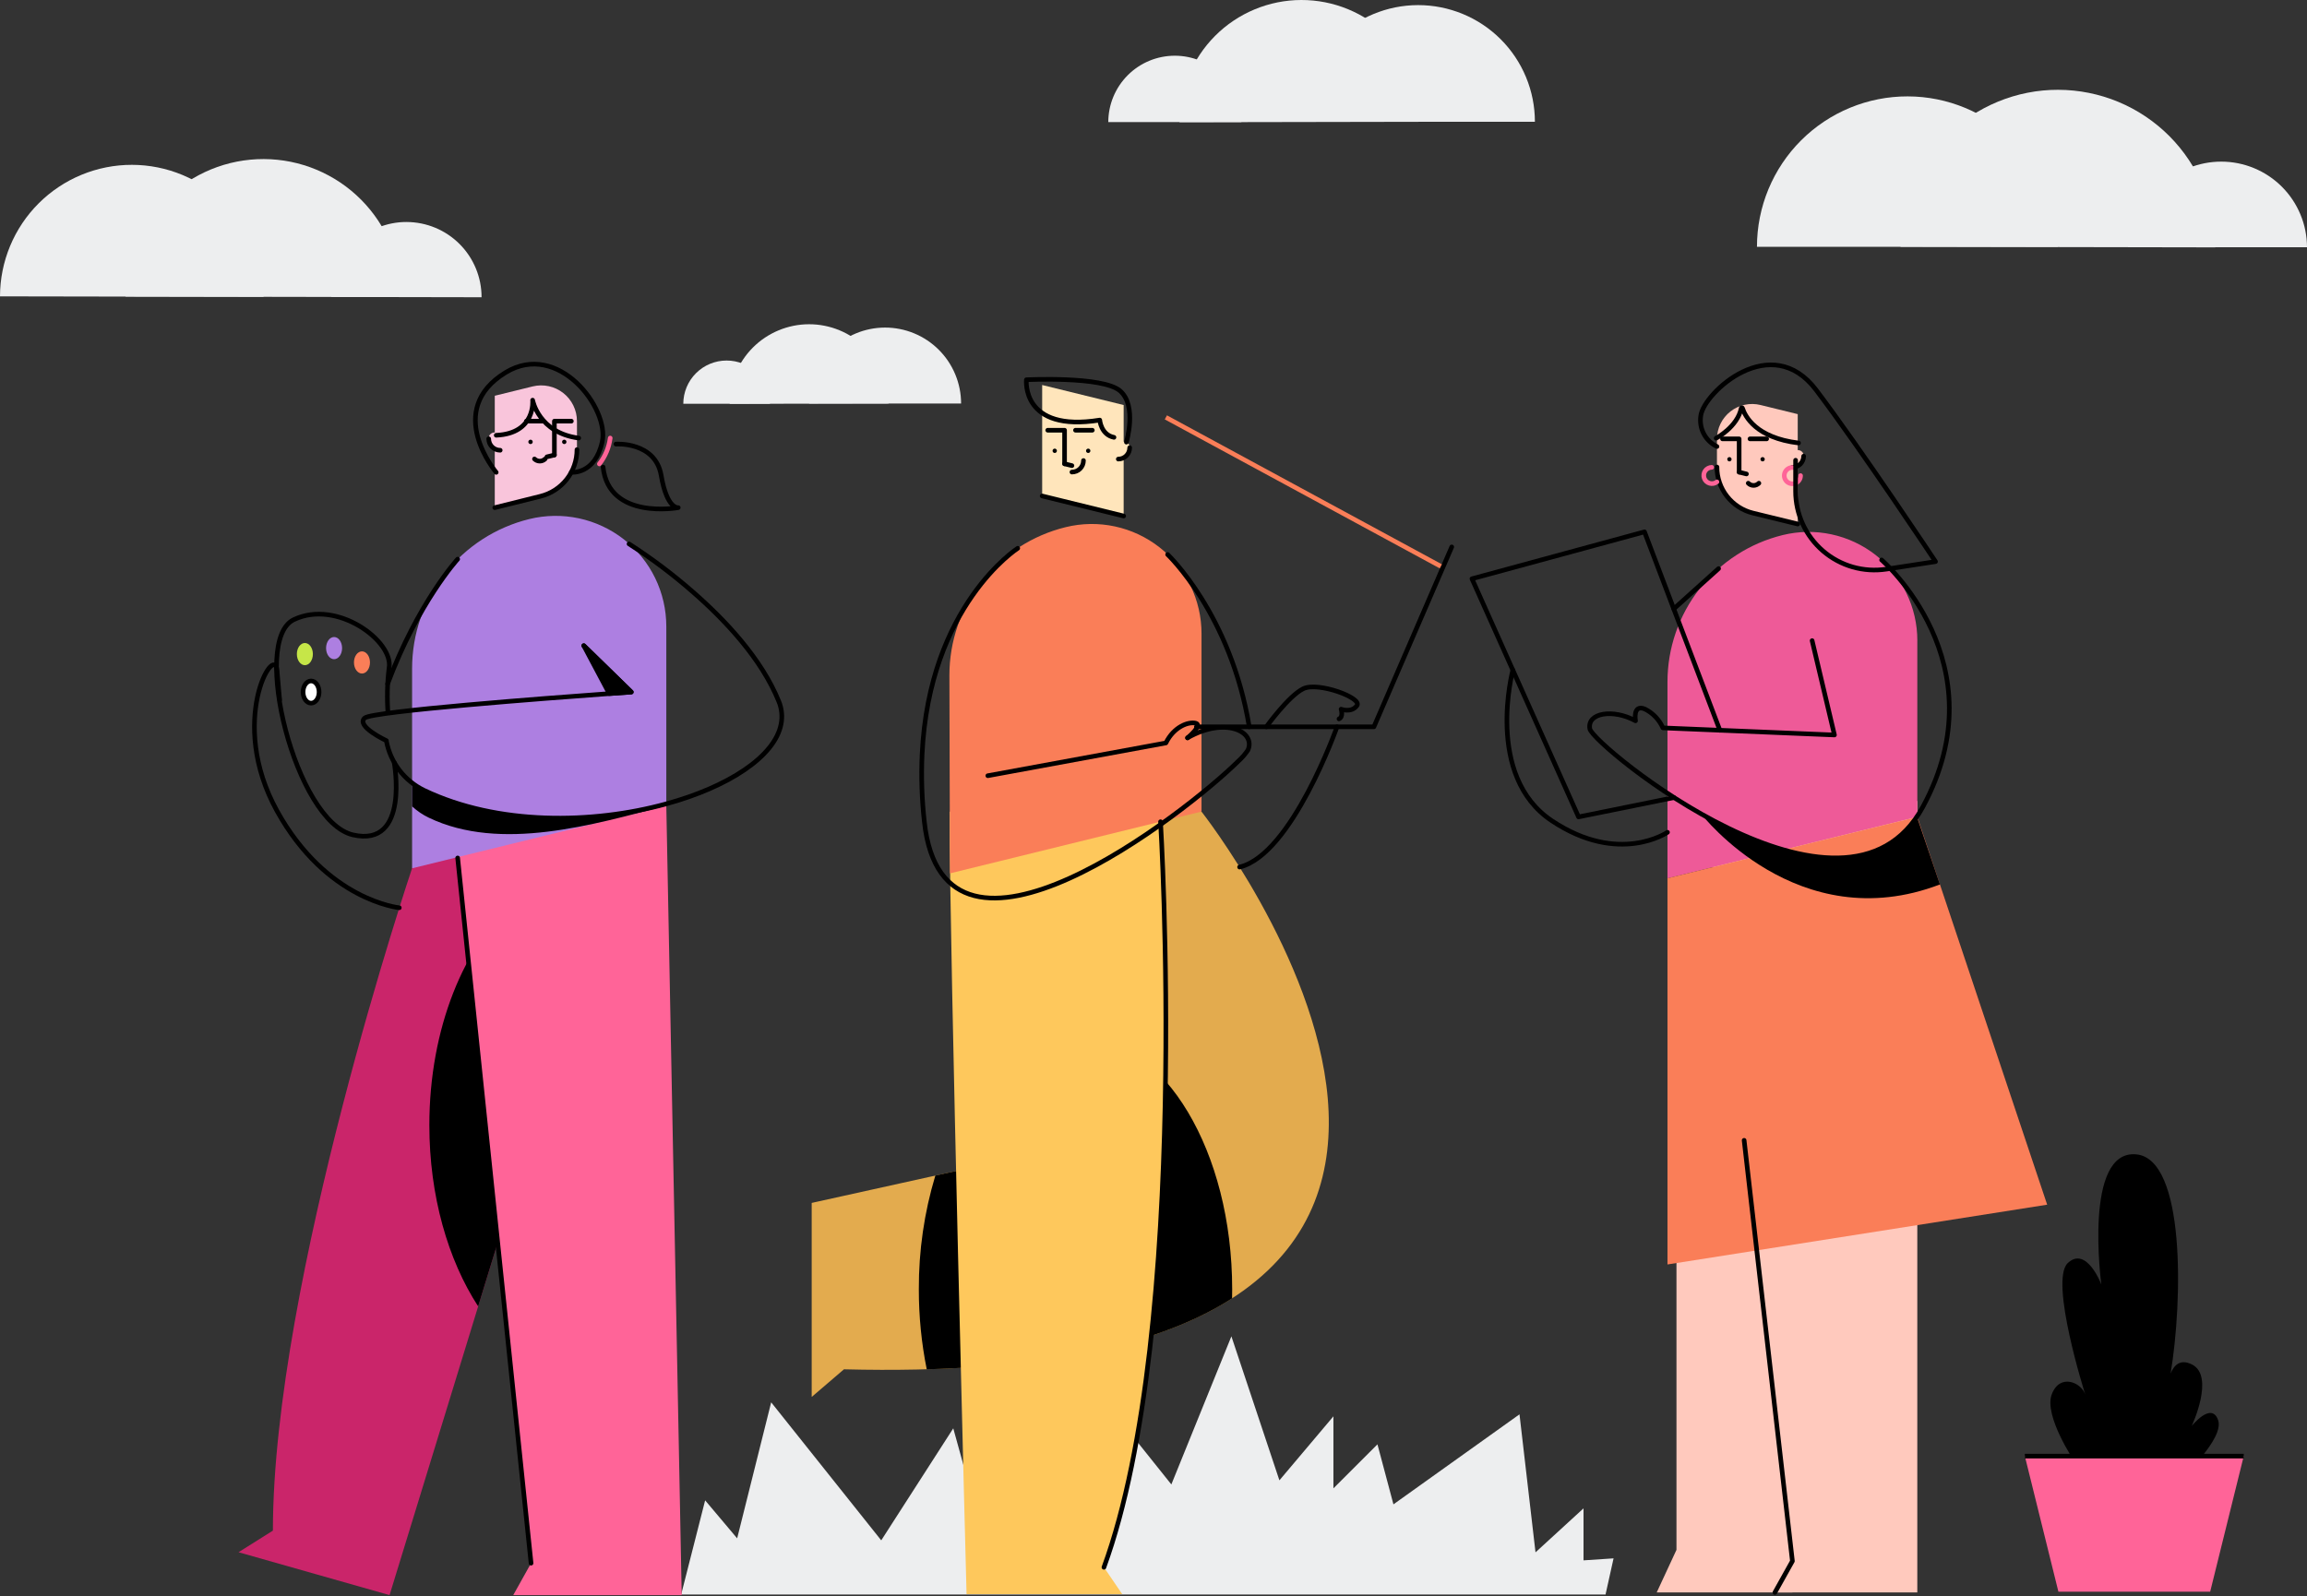 <svg
  width="500"
  height="346"
  viewBox="0 0 500 346"
  fill="none"
  xmlns="http://www.w3.org/2000/svg"
  class="md:absolute bottom-0 md:right-0 md:bottom-0 md:mr-35 h-40 sm:h-auto md:w-96"
>
  <rect x="0" y="0" width="500" height="346" fill="#333333" stroke="none"/>
  <g clip-path="url(#cmlg)">
    <path
      d="M343.199 338.271V326.999L332.794 336.535L329.323 306.617L302.003 326.131L298.536 313.12L288.995 322.661V307.048L277.287 320.924L266.883 289.706L253.869 321.815L234.791 297.943L220.479 330.46V314.853L212.242 330.033L206.603 309.651L190.992 333.935L167.139 304.013L159.765 333.5L152.826 325.263L147.629 345.686H347.97L349.71 337.839L343.199 338.271Z"
      fill="#EDEEEF"
    />
    <path
      d="M260.408 175.959C260.408 175.959 359.192 301.359 182.914 296.853L175.921 302.845V260.782L236.322 247.428L229.229 170.026"
      fill="#E3AB4E"
    />
    <path
      d="M234.209 224.37C252.447 225.328 267.052 249.65 267.052 279.519C267.052 280.171 267.052 280.824 267.03 281.476C253.581 290.127 232.55 295.947 200.854 296.856C199.705 291.147 199.131 285.337 199.141 279.513C199.103 271.162 200.309 262.852 202.717 254.856L236.338 247.423L234.209 224.37Z"
      fill="black"
    />
    <path
      d="M251.526 178.145C251.526 178.145 258.246 287.843 239.259 339.779L243.225 345.604H209.484C209.484 345.604 205.795 206.075 205.795 175.959L251.526 178.145Z"
      fill="#FEC85C"
    />
    <path
      d="M225.872 93.269V107.527L243.532 111.866V87.808L225.872 83.469V93.269Z"
      fill="#FFE5BB"
    />
    <path
      d="M235.85 98.201C236.111 98.201 236.322 97.99 236.322 97.729C236.322 97.469 236.111 97.257 235.85 97.257C235.59 97.257 235.378 97.469 235.378 97.729C235.378 97.99 235.59 98.201 235.85 98.201Z"
      fill="black"
    />
    <path
      d="M228.594 98.201C228.855 98.201 229.066 97.99 229.066 97.729C229.066 97.469 228.855 97.257 228.594 97.257C228.334 97.257 228.122 97.469 228.122 97.729C228.122 97.99 228.334 98.201 228.594 98.201Z"
      fill="black"
    />
    <path
      d="M230.726 100.547V93.268H227.077"
      stroke="black"
      stroke-linecap="round"
      stroke-linejoin="round"
    />
    <path
      d="M236.741 93.267H233.092"
      stroke="black"
      stroke-linecap="round"
      stroke-linejoin="round"
    />
    <path
      d="M242.37 96.997V99.524C243.024 99.524 243.652 99.264 244.115 98.801C244.578 98.338 244.838 97.71 244.838 97.056V96.839C244.798 96.526 244.641 96.24 244.397 96.039C244.154 95.838 243.844 95.738 243.529 95.758C243.214 95.778 242.919 95.918 242.704 96.148C242.488 96.378 242.369 96.682 242.37 96.997V96.997Z"
      fill="#FFE5BB"
    />
    <path
      d="M242.37 99.525C243.024 99.525 243.652 99.265 244.115 98.802C244.578 98.339 244.838 97.712 244.838 97.057"
      stroke="black"
      stroke-linecap="round"
      stroke-linejoin="round"
    />
    <path
      d="M232.32 102.341C232.649 102.341 232.974 102.277 233.277 102.151C233.581 102.025 233.857 101.841 234.089 101.609C234.321 101.377 234.505 101.101 234.631 100.797C234.757 100.494 234.821 100.169 234.821 99.84"
      stroke="black"
      stroke-linecap="round"
      stroke-linejoin="round"
    />
    <path
      d="M225.873 107.526L243.534 111.865"
      stroke="black"
      stroke-linecap="round"
      stroke-linejoin="round"
    />
    <path
      d="M230.726 100.551L232.32 100.942"
      stroke="black"
      stroke-linecap="round"
      stroke-linejoin="round"
    />
    <path
      d="M260.408 137.376V175.941L205.886 189.339L205.763 146.417C205.762 139.015 208.242 131.827 212.809 126.002C217.375 120.177 223.762 116.052 230.95 114.286V114.286C234.451 113.423 238.103 113.368 241.629 114.125C245.155 114.882 248.462 116.431 251.301 118.656C254.139 120.88 256.435 123.721 258.013 126.964C259.591 130.206 260.411 133.765 260.41 137.372L260.408 137.376Z"
      fill="#FA7E58"
    />
    <path
      d="M251.525 178.145C251.525 178.145 258.245 287.844 239.257 339.779"
      stroke="black"
      stroke-linecap="round"
      stroke-linejoin="round"
    />
    <path
      d="M244.124 95.849C244.124 95.849 246.496 87.984 242.761 84.74C239.027 81.496 222.452 82.328 222.452 82.328C222.452 82.328 221.288 93.814 238.354 91.069C238.354 91.069 238.604 94.249 241.435 94.814"
      stroke="black"
      stroke-linecap="round"
      stroke-linejoin="round"
    />
    <path
      d="M214.091 168.167L214.391 168.113L252.684 161.066C254.424 157.517 257.595 156.404 259.149 156.785C260.703 157.166 257.541 159.816 257.378 159.965"
      stroke="black"
      stroke-linecap="round"
      stroke-linejoin="round"
    />
    <path
      d="M257.372 159.953C265.586 155.296 272.239 158.626 270.462 162.62C269.87 163.495 269.174 164.296 268.39 165.005C257.149 176.12 204.553 217.337 200.333 178.141C199.794 173.307 199.632 168.438 199.847 163.579C201.346 131.206 220.578 118.862 220.578 118.862"
      stroke="black"
      stroke-linecap="round"
      stroke-linejoin="round"
    />
    <path
      d="M259.299 157.567H297.769L314.639 118.571"
      stroke="black"
      stroke-linecap="round"
      stroke-linejoin="round"
    />
    <path
      d="M312.275 122.778L252.679 90.483"
      stroke="#FA7E58"
      stroke-miterlimit="10"
    />
    <path
      d="M253.06 120.211C253.06 120.211 266.713 133.096 270.752 157.567"
      stroke="black"
      stroke-linecap="round"
      stroke-linejoin="round"
    />
    <path
      d="M289.776 157.567C289.776 157.567 280.004 185.255 268.659 187.974"
      stroke="black"
      stroke-linecap="round"
      stroke-linejoin="round"
    />
    <path
      d="M274.455 157.567C274.455 157.567 279.276 150.852 282.47 149.302C285.664 147.752 295.319 151.301 294.097 152.964C292.875 154.626 290.657 153.74 290.657 153.74C290.657 153.74 291.212 155.403 290.203 155.849"
      stroke="black"
      stroke-linecap="round"
      stroke-linejoin="round"
    />
    <path
      d="M480.727 307.845C479.275 303.774 475.012 309.15 475.012 309.15C475.012 309.15 480.143 298.25 475.012 295.774C472.477 294.553 471.171 295.991 470.444 297.755C473.072 281.9 473.64 251.328 463.039 250.261C451.464 249.101 455.427 278.467 455.427 278.467C455.427 278.467 452.232 270.017 448.16 273.812C444.088 277.608 451.939 302.306 451.939 302.306C451.064 299.686 446.415 297.651 444.672 302.306C442.929 306.96 449.619 316.847 449.619 316.847L472.594 320.626C472.594 320.626 482.179 311.916 480.727 307.845Z"
      fill="black"
    />
    <path
      d="M479.014 345.069H446.123L438.847 315.672H486.288L479.014 345.069Z"
      fill="#FF6498"
    />
    <path d="M438.847 315.672H486.288" stroke="black" stroke-miterlimit="10" />
    <path
      d="M363.345 270.989V335.998L359.059 345.231H388.471L397.997 254.16L363.345 270.989Z"
      fill="#FFC9BD"
    />
    <path
      d="M369.882 176.284L415.541 173.642V345.231H384.677L388.471 338.433L369.882 176.284Z"
      fill="#FFC9BD"
    />
    <path
      d="M372.118 95.164V101.263C372.11 103.56 372.874 105.794 374.288 107.605C375.702 109.416 377.684 110.699 379.914 111.248L389.624 113.598V89.782L381.55 87.8C380.431 87.526 379.265 87.51 378.139 87.751C377.013 87.993 375.957 88.487 375.049 89.195C374.141 89.904 373.406 90.809 372.898 91.843C372.391 92.877 372.124 94.012 372.118 95.164V95.164Z"
      fill="#FFC9BD"
    />
    <path
      d="M372.118 101.243C372.11 103.541 372.874 105.774 374.288 107.585C375.702 109.396 377.684 110.679 379.914 111.229L389.624 113.603"
      stroke="black"
      stroke-linecap="round"
      stroke-linejoin="round"
    />
    <path
      d="M382.012 100.03C382.271 100.03 382.481 99.821 382.481 99.562C382.481 99.303 382.271 99.093 382.012 99.093C381.753 99.093 381.544 99.303 381.544 99.562C381.544 99.821 381.753 100.03 382.012 100.03Z"
      fill="black"
    />
    <path
      d="M374.822 100.03C375.08 100.03 375.29 99.821 375.29 99.562C375.29 99.303 375.08 99.093 374.822 99.093C374.563 99.093 374.353 99.303 374.353 99.562C374.353 99.821 374.563 100.03 374.822 100.03Z"
      fill="black"
    />
    <path
      d="M376.927 102.354V95.144H373.316"
      stroke="black"
      stroke-linecap="round"
      stroke-linejoin="round"
    />
    <path
      d="M382.888 95.143H379.277"
      stroke="black"
      stroke-linecap="round"
      stroke-linejoin="round"
    />
    <path
      d="M388.472 98.84V101.313C389.115 101.311 389.731 101.056 390.186 100.603C390.642 100.15 390.901 99.535 390.907 98.893C390.907 98.816 390.907 98.743 390.907 98.675C390.873 98.361 390.719 98.073 390.477 97.87C390.235 97.667 389.924 97.566 389.609 97.588C389.294 97.61 388.999 97.753 388.787 97.987C388.575 98.221 388.462 98.528 388.472 98.844V98.84Z"
      fill="#FFC9BD"
    />
    <path
      d="M388.472 101.313C389.115 101.311 389.731 101.056 390.186 100.603C390.642 100.15 390.901 99.535 390.907 98.893"
      stroke="black"
      stroke-linecap="round"
      stroke-linejoin="round"
    />
    <path
      d="M378.901 104.754C379.052 104.906 379.231 105.027 379.429 105.11C379.627 105.192 379.839 105.235 380.053 105.235C380.267 105.235 380.48 105.192 380.677 105.11C380.875 105.027 381.055 104.906 381.205 104.754"
      stroke="black"
      stroke-linecap="round"
      stroke-linejoin="round"
    />
    <path
      d="M376.927 102.358L378.509 102.749"
      stroke="black"
      stroke-linecap="round"
      stroke-linejoin="round"
    />
    <path
      d="M390.239 103.11C390.239 103.46 390.136 103.802 389.942 104.092C389.747 104.383 389.471 104.609 389.148 104.743C388.826 104.877 388.47 104.912 388.127 104.844C387.785 104.775 387.47 104.607 387.223 104.36C386.975 104.113 386.807 103.798 386.739 103.455C386.671 103.112 386.706 102.757 386.84 102.434C386.973 102.111 387.2 101.835 387.49 101.641C387.781 101.447 388.123 101.343 388.472 101.343"
      stroke="#FF6498"
      stroke-linecap="round"
      stroke-linejoin="round"
    />
    <path
      d="M372.118 104.465C371.898 104.639 371.64 104.758 371.364 104.812C371.089 104.867 370.805 104.855 370.536 104.777C370.266 104.7 370.019 104.559 369.814 104.368C369.609 104.176 369.453 103.938 369.359 103.674C369.264 103.41 369.234 103.127 369.271 102.849C369.307 102.571 369.409 102.306 369.568 102.075C369.728 101.844 369.94 101.654 370.187 101.522C370.434 101.389 370.709 101.317 370.989 101.312"
      stroke="#FF6498"
      stroke-linecap="round"
      stroke-linejoin="round"
    />
    <path
      d="M415.542 138.874V177.097L361.395 190.417V147.838C361.396 140.504 363.855 133.382 368.38 127.611C372.905 121.839 379.234 117.751 386.356 116V116C389.826 115.145 393.445 115.091 396.939 115.842C400.433 116.592 403.711 118.128 406.524 120.333C409.336 122.537 411.611 125.353 413.174 128.567C414.738 131.78 415.55 135.307 415.549 138.881L415.542 138.874Z"
      fill="#EE5A98"
    />
    <path
      d="M415.542 177.098L361.395 190.403V274.123L443.687 261.165L415.542 177.098Z"
      fill="#FA7E58"
    />
    <path
      d="M384.677 345.231L388.471 338.433L378.009 247.215"
      stroke="black"
      stroke-linecap="round"
      stroke-linejoin="round"
    />
    <path
      d="M407.806 121.392C407.806 121.392 433.662 143.729 416.724 174.962C399.786 206.195 345.232 161.542 344.571 158.024C343.91 154.506 349.634 153.623 354.468 156.264C354.468 156.264 353.807 152.661 356.449 153.691C358.209 154.554 359.61 156.009 360.405 157.801L397.584 159.337L392.744 138.881"
      stroke="black"
      stroke-linecap="round"
      stroke-linejoin="round"
    />
    <path
      d="M372.756 158.325L356.413 115.3L319.02 125.471L342.118 177.098L362.781 172.912"
      stroke="black"
      stroke-linecap="round"
      stroke-linejoin="round"
    />
    <path
      d="M368.746 176.499C368.746 176.499 389.609 203.553 420.45 191.739L415.447 177.037C405.402 191.953 385.069 185.709 368.746 176.499Z"
      fill="black"
    />
    <path
      d="M372.471 123.266L362.762 132"
      stroke="black"
      stroke-linecap="round"
      stroke-linejoin="round"
    />
    <path
      d="M327.88 145.266C327.88 145.266 321.734 168.203 336.33 177.935C350.925 187.667 361.395 180.437 361.395 180.437"
      stroke="black"
      stroke-linecap="round"
      stroke-linejoin="round"
    />
    <path
      d="M372.119 96.804C370.878 96.206 369.866 95.219 369.236 93.993C368.607 92.768 368.395 91.371 368.631 90.013C369.399 85.081 383.857 71.647 393.604 84.529C403.352 97.411 419.491 121.75 419.491 121.75L408.844 123.382C406.408 123.756 403.92 123.598 401.551 122.921C399.182 122.243 396.988 121.061 395.118 119.456C393.248 117.851 391.748 115.861 390.719 113.621C389.691 111.382 389.159 108.947 389.16 106.483V99.776"
      stroke="black"
      stroke-linecap="round"
      stroke-linejoin="round"
    />
    <path
      d="M371.949 94.991C371.949 94.991 376.558 92.571 377.381 88.484C377.388 88.454 377.405 88.427 377.429 88.408C377.454 88.389 377.484 88.378 377.515 88.378C377.546 88.378 377.576 88.389 377.6 88.408C377.625 88.427 377.642 88.454 377.649 88.484C378.218 90.259 380.585 94.921 389.794 96.035"
      stroke="black"
      stroke-linecap="round"
      stroke-linejoin="round"
    />
    <path
      d="M85.411 165.161C85.411 165.161 88.914 183.858 76.493 180.992C64.073 178.127 54.271 138.844 63.672 134.337C73.074 129.831 85.403 139.077 84.32 144.839C83.919 148.152 83.846 151.497 84.103 154.824"
      stroke="black"
      stroke-miterlimit="10"
    />
    <path
      d="M59.147 331.826C59.147 277.933 89.304 188.244 89.304 188.244L108.445 174.701L118.341 235.269L84.431 345.807L51.697 336.511L59.147 331.826Z"
      fill="#CA256A"
    />
    <path
      d="M93.054 243.92C93.054 222.93 100.62 204.668 111.781 195.18L118.333 235.27L103.631 283.21C97.094 273.139 93.054 259.252 93.054 243.92Z"
      fill="black"
    />
    <path
      d="M97.931 173.879L137.246 171.183L144.397 174.094L147.751 345.807H111.236L115.1 338.885L97.931 173.879Z"
      fill="#FF6498"
    />
    <path
      d="M125.048 91.325V97.47C125.048 99.803 124.266 102.068 122.827 103.904C121.388 105.739 119.374 107.039 117.109 107.595L107.232 110.053V85.795L115.444 83.774C116.585 83.493 117.776 83.476 118.925 83.723C120.074 83.97 121.152 84.476 122.077 85.201C123.002 85.926 123.75 86.852 124.264 87.909C124.779 88.966 125.046 90.126 125.046 91.302L125.048 91.325Z"
      fill="#F9C5DB"
    />
    <path
      d="M125.048 97.472C125.048 99.804 124.266 102.069 122.827 103.905C121.388 105.74 119.374 107.04 117.109 107.596L107.234 110.054"
      stroke="black"
      stroke-linecap="round"
      stroke-linejoin="round"
    />
    <path
      d="M114.984 96.273C115.247 96.273 115.46 96.06 115.46 95.797C115.46 95.534 115.247 95.32 114.984 95.32C114.721 95.32 114.508 95.534 114.508 95.797C114.508 96.06 114.721 96.273 114.984 96.273Z"
      fill="black"
    />
    <path
      d="M122.296 96.273C122.559 96.273 122.773 96.06 122.773 95.797C122.773 95.534 122.559 95.32 122.296 95.32C122.033 95.32 121.82 95.534 121.82 95.797C121.82 96.06 122.033 96.273 122.296 96.273Z"
      fill="black"
    />
    <path
      d="M120.154 98.638V91.303H123.83"
      stroke="black"
      stroke-linecap="round"
      stroke-linejoin="round"
    />
    <path
      d="M114.086 91.303H117.765"
      stroke="black"
      stroke-linecap="round"
      stroke-linejoin="round"
    />
    <path
      d="M108.41 95.058V97.612C107.75 97.612 107.116 97.35 106.65 96.883C106.183 96.416 105.92 95.783 105.92 95.122C105.92 95.046 105.92 94.973 105.92 94.905C105.946 94.578 106.099 94.275 106.347 94.06C106.595 93.845 106.917 93.737 107.245 93.758C107.572 93.779 107.877 93.928 108.095 94.173C108.313 94.418 108.426 94.739 108.41 95.066V95.058Z"
      fill="#F9C5DB"
    />
    <path
      d="M108.41 97.611C107.75 97.611 107.116 97.348 106.65 96.882C106.183 96.415 105.92 95.782 105.92 95.121"
      stroke="black"
      stroke-linecap="round"
      stroke-linejoin="round"
    />
    <path
      d="M118.142 99.499C117.834 99.799 117.42 99.967 116.99 99.967C116.559 99.967 116.146 99.799 115.838 99.499"
      stroke="black"
      stroke-linecap="round"
      stroke-linejoin="round"
    />
    <path
      d="M120.153 98.646L118.54 99.037"
      stroke="black"
      stroke-linecap="round"
      stroke-linejoin="round"
    />
    <path
      d="M144.412 135.802V174.702L89.313 188.244V144.928C89.314 137.465 91.816 130.217 96.421 124.344C101.025 118.47 107.466 114.31 114.713 112.528V112.528C118.243 111.661 121.923 111.607 125.477 112.371C129.03 113.135 132.363 114.698 135.224 116.94C138.085 119.182 140.398 122.045 141.99 125.312C143.581 128.58 144.409 132.167 144.41 135.801L144.412 135.802Z"
      fill="#AD7FE1"
    />
    <path
      d="M125.423 94.969C116.751 93.84 115.437 86.75 115.437 86.75C115.437 86.75 116.167 93.97 107.548 94.362"
      stroke="black"
      stroke-linecap="round"
      stroke-linejoin="round"
    />
    <path
      d="M107.542 102.403C107.542 102.403 96.123 88.938 109.616 80.733C121.046 73.82 132.115 88.615 130.517 95.797C128.919 102.979 123.804 102.387 123.804 102.387"
      stroke="black"
      stroke-linecap="round"
      stroke-linejoin="round"
    />
    <path
      d="M132.253 94.967C131.986 97.014 131.174 98.952 129.903 100.579"
      stroke="#FF6498"
      stroke-linecap="round"
      stroke-linejoin="round"
    />
    <path
      d="M133.489 96.274C133.489 96.274 142.038 95.683 143.299 103.072C144.559 110.462 146.996 110.055 146.996 110.055C146.996 110.055 131.933 112.836 130.704 101.246"
      stroke="black"
      stroke-linecap="round"
      stroke-linejoin="round"
    />
    <path
      d="M115.099 338.885L99.191 186"
      stroke="black"
      stroke-linecap="round"
      stroke-linejoin="round"
    />
    <path
      d="M126.521 139.977L129.034 142.428L136.822 150.033L132.053 150.371C118.51 151.35 80.721 154.212 79.05 155.648C77.037 157.438 83.751 160.572 83.751 160.572V160.695C84.187 162.983 85.153 165.138 86.571 166.987C87.989 168.836 89.819 170.327 91.916 171.342C107.84 178.962 128.412 178.654 144.35 174.283C157.801 170.604 167.964 164.044 169.293 156.923C169.604 155.283 169.427 153.587 168.786 152.046C165.06 142.828 157.203 134.463 150.159 128.317C145.813 124.514 141.191 121.037 136.332 117.916"
      stroke="black"
      stroke-linecap="round"
      stroke-linejoin="round"
    />
    <path
      d="M132.046 150.366L126.523 139.973L129.035 142.423L136.824 150.028L132.046 150.366Z"
      fill="black"
      stroke="black"
      stroke-linecap="round"
      stroke-linejoin="round"
    />
    <path
      d="M144.412 174.287V174.655C128.604 178.773 108.539 184.741 92.946 177.275C91.622 176.641 90.4 175.812 89.32 174.817V169.678C90.148 170.319 91.041 170.871 91.986 171.322C107.887 178.973 128.45 178.665 144.412 174.287Z"
      fill="black"
    />
    <path
      d="M99.192 121.214C99.192 121.214 90.643 130.555 84.006 148.253"
      stroke="black"
      stroke-linecap="round"
      stroke-linejoin="round"
    />
    <path
      d="M86.54 196.793C86.54 196.793 70.777 195.256 60.031 175.792C49.285 156.327 59.532 139.435 60.031 145.289C60.531 151.143 60.615 151.734 60.615 151.734"
      stroke="black"
      stroke-linecap="round"
      stroke-linejoin="round"
    />
    <path
      d="M78.451 146.019C79.409 146.019 80.186 144.942 80.186 143.614C80.186 142.286 79.409 141.21 78.451 141.21C77.492 141.21 76.715 142.286 76.715 143.614C76.715 144.942 77.492 146.019 78.451 146.019Z"
      fill="#FA7E58"
    />
    <path
      d="M72.406 142.908C73.365 142.908 74.142 141.832 74.142 140.504C74.142 139.176 73.365 138.099 72.406 138.099C71.448 138.099 70.671 139.176 70.671 140.504C70.671 141.832 71.448 142.908 72.406 142.908Z"
      fill="#AD7FE1"
    />
    <path
      d="M66.076 144.206C67.034 144.206 67.811 143.129 67.811 141.801C67.811 140.473 67.034 139.397 66.076 139.397C65.117 139.397 64.34 140.473 64.34 141.801C64.34 143.129 65.117 144.206 66.076 144.206Z"
      fill="#C6E648"
    />
    <path
      d="M67.42 152.433C68.379 152.433 69.156 151.356 69.156 150.028C69.156 148.7 68.379 147.624 67.42 147.624C66.461 147.624 65.684 148.7 65.684 150.028C65.684 151.356 66.461 152.433 67.42 152.433Z"
      fill="white"
      stroke="black"
      stroke-miterlimit="10"
    />
    <path
      d="M28.614 35.735C24.863 35.728 21.147 36.46 17.678 37.889C14.21 39.318 11.057 41.417 8.4 44.064C5.743 46.712 3.634 49.858 2.192 53.321C0.751 56.784 0.006 60.498 0 64.249L57.12 64.349C57.127 60.598 56.395 56.883 54.967 53.415C53.538 49.947 51.44 46.795 48.793 44.138C46.146 41.481 43.002 39.371 39.539 37.929C36.077 36.488 32.364 35.742 28.614 35.735V35.735Z"
      fill="#EDEEEF"
    />
    <path
      d="M88.113 48.125C83.795 48.118 79.65 49.826 76.591 52.874C73.532 55.922 71.809 60.061 71.8 64.379L104.37 64.441C104.377 60.123 102.669 55.978 99.621 52.919C96.573 49.86 92.434 48.136 88.115 48.128L88.113 48.125Z"
      fill="#EDEEEF"
    />
    <path
      d="M57.174 34.483C53.249 34.471 49.36 35.233 45.729 36.725C42.099 38.217 38.798 40.41 36.015 43.179C33.233 45.948 31.024 49.238 29.514 52.861C28.004 56.485 27.223 60.37 27.216 64.296L86.948 64.404C86.962 56.49 83.835 48.893 78.252 43.283C72.67 37.673 65.089 34.508 57.174 34.483V34.483Z"
      fill="#EDEEEF"
    />
    <path
      d="M191.799 71.015C193.964 71.011 196.109 71.434 198.11 72.26C200.111 73.085 201.93 74.297 203.463 75.827C204.995 77.356 206.211 79.172 207.041 81.172C207.871 83.172 208.298 85.315 208.299 87.48H175.361C175.362 83.119 177.094 78.936 180.175 75.849C183.257 72.762 187.437 71.024 191.799 71.015V71.015Z"
      fill="#EDEEEF"
    />
    <path
      d="M307.322 1.108C310.648 1.102 313.942 1.752 317.016 3.02C320.09 4.288 322.883 6.15 325.237 8.5C327.591 10.849 329.458 13.639 330.732 16.711C332.006 19.783 332.662 23.075 332.662 26.401H282.081C282.081 19.702 284.739 13.276 289.471 8.534C294.203 3.792 300.623 1.122 307.322 1.108V1.108Z"
      fill="#EDEEEF"
    />
    <path
      d="M413.459 20.895C409.172 20.887 404.925 21.724 400.962 23.359C396.999 24.994 393.397 27.395 390.362 30.424C387.328 33.453 384.92 37.05 383.278 41.01C381.635 44.97 380.79 49.216 380.79 53.503H446.008C446.008 44.865 442.58 36.58 436.478 30.466C430.376 24.353 422.097 20.91 413.459 20.895V20.895Z"
      fill="#EDEEEF"
    />
    <path
      d="M157.471 78.16C158.704 78.158 159.925 78.399 161.065 78.869C162.205 79.338 163.241 80.028 164.114 80.898C164.987 81.769 165.68 82.802 166.154 83.94C166.627 85.079 166.872 86.299 166.874 87.531H148.092C148.097 85.046 149.086 82.664 150.844 80.907C152.603 79.15 154.986 78.162 157.471 78.16V78.16Z"
      fill="#EDEEEF"
    />
    <path
      d="M254.606 12.079C258.429 12.073 262.098 13.586 264.806 16.285C267.514 18.984 269.038 22.648 269.045 26.471H240.201C240.207 22.654 241.727 18.995 244.428 16.297C247.128 13.599 250.788 12.082 254.606 12.079V12.079Z"
      fill="#EDEEEF"
    />
    <path
      d="M481.431 35.04C478.99 35.036 476.572 35.513 474.316 36.443C472.059 37.373 470.008 38.739 468.279 40.462C466.551 42.185 465.178 44.232 464.241 46.485C463.303 48.739 462.818 51.155 462.814 53.595H500.001C499.993 48.674 498.033 43.957 494.552 40.478C491.071 37 486.352 35.044 481.431 35.04V35.04Z"
      fill="#EDEEEF"
    />
    <path
      d="M175.331 70.294C177.592 70.29 179.833 70.732 181.924 71.594C184.015 72.455 185.915 73.721 187.517 75.317C189.119 76.913 190.391 78.81 191.261 80.898C192.13 82.986 192.579 85.224 192.583 87.486L158.139 87.548C158.135 85.286 158.576 83.046 159.438 80.955C160.3 78.864 161.565 76.963 163.161 75.36C164.758 73.758 166.654 72.486 168.742 71.617C170.83 70.748 173.069 70.298 175.331 70.294Z"
      fill="#EDEEEF"
    />
    <path
      d="M282.033 1.08904e-05C285.507 -0.006 288.947 0.672 292.159 1.996C295.37 3.319 298.289 5.263 300.75 7.715C303.21 10.167 305.163 13.079 306.498 16.286C307.833 19.493 308.523 22.931 308.528 26.405L255.631 26.5C255.624 23.026 256.302 19.585 257.625 16.373C258.949 13.162 260.892 10.242 263.343 7.781C265.795 5.32 268.707 3.367 271.914 2.032C275.121 0.696 278.559 0.006 282.033 1.08904e-05V1.08904e-05Z"
      fill="#EDEEEF"
    />
    <path
      d="M446.07 19.466C441.592 19.458 437.156 20.332 433.016 22.038C428.875 23.744 425.112 26.25 421.94 29.41C418.767 32.571 416.249 36.326 414.528 40.46C412.807 44.594 411.917 49.027 411.909 53.505L480.108 53.627C480.116 49.149 479.242 44.713 477.535 40.573C475.829 36.433 473.324 32.669 470.163 29.497C467.002 26.326 463.247 23.807 459.113 22.086C454.979 20.365 450.547 19.476 446.069 19.468L446.07 19.466Z"
      fill="#EDEEEF"
    />
  </g>
  <defs>
    <clipPath id="cmlg">
      <rect width="500" height="345.971" fill="white" />
    </clipPath>
  </defs>
</svg>
